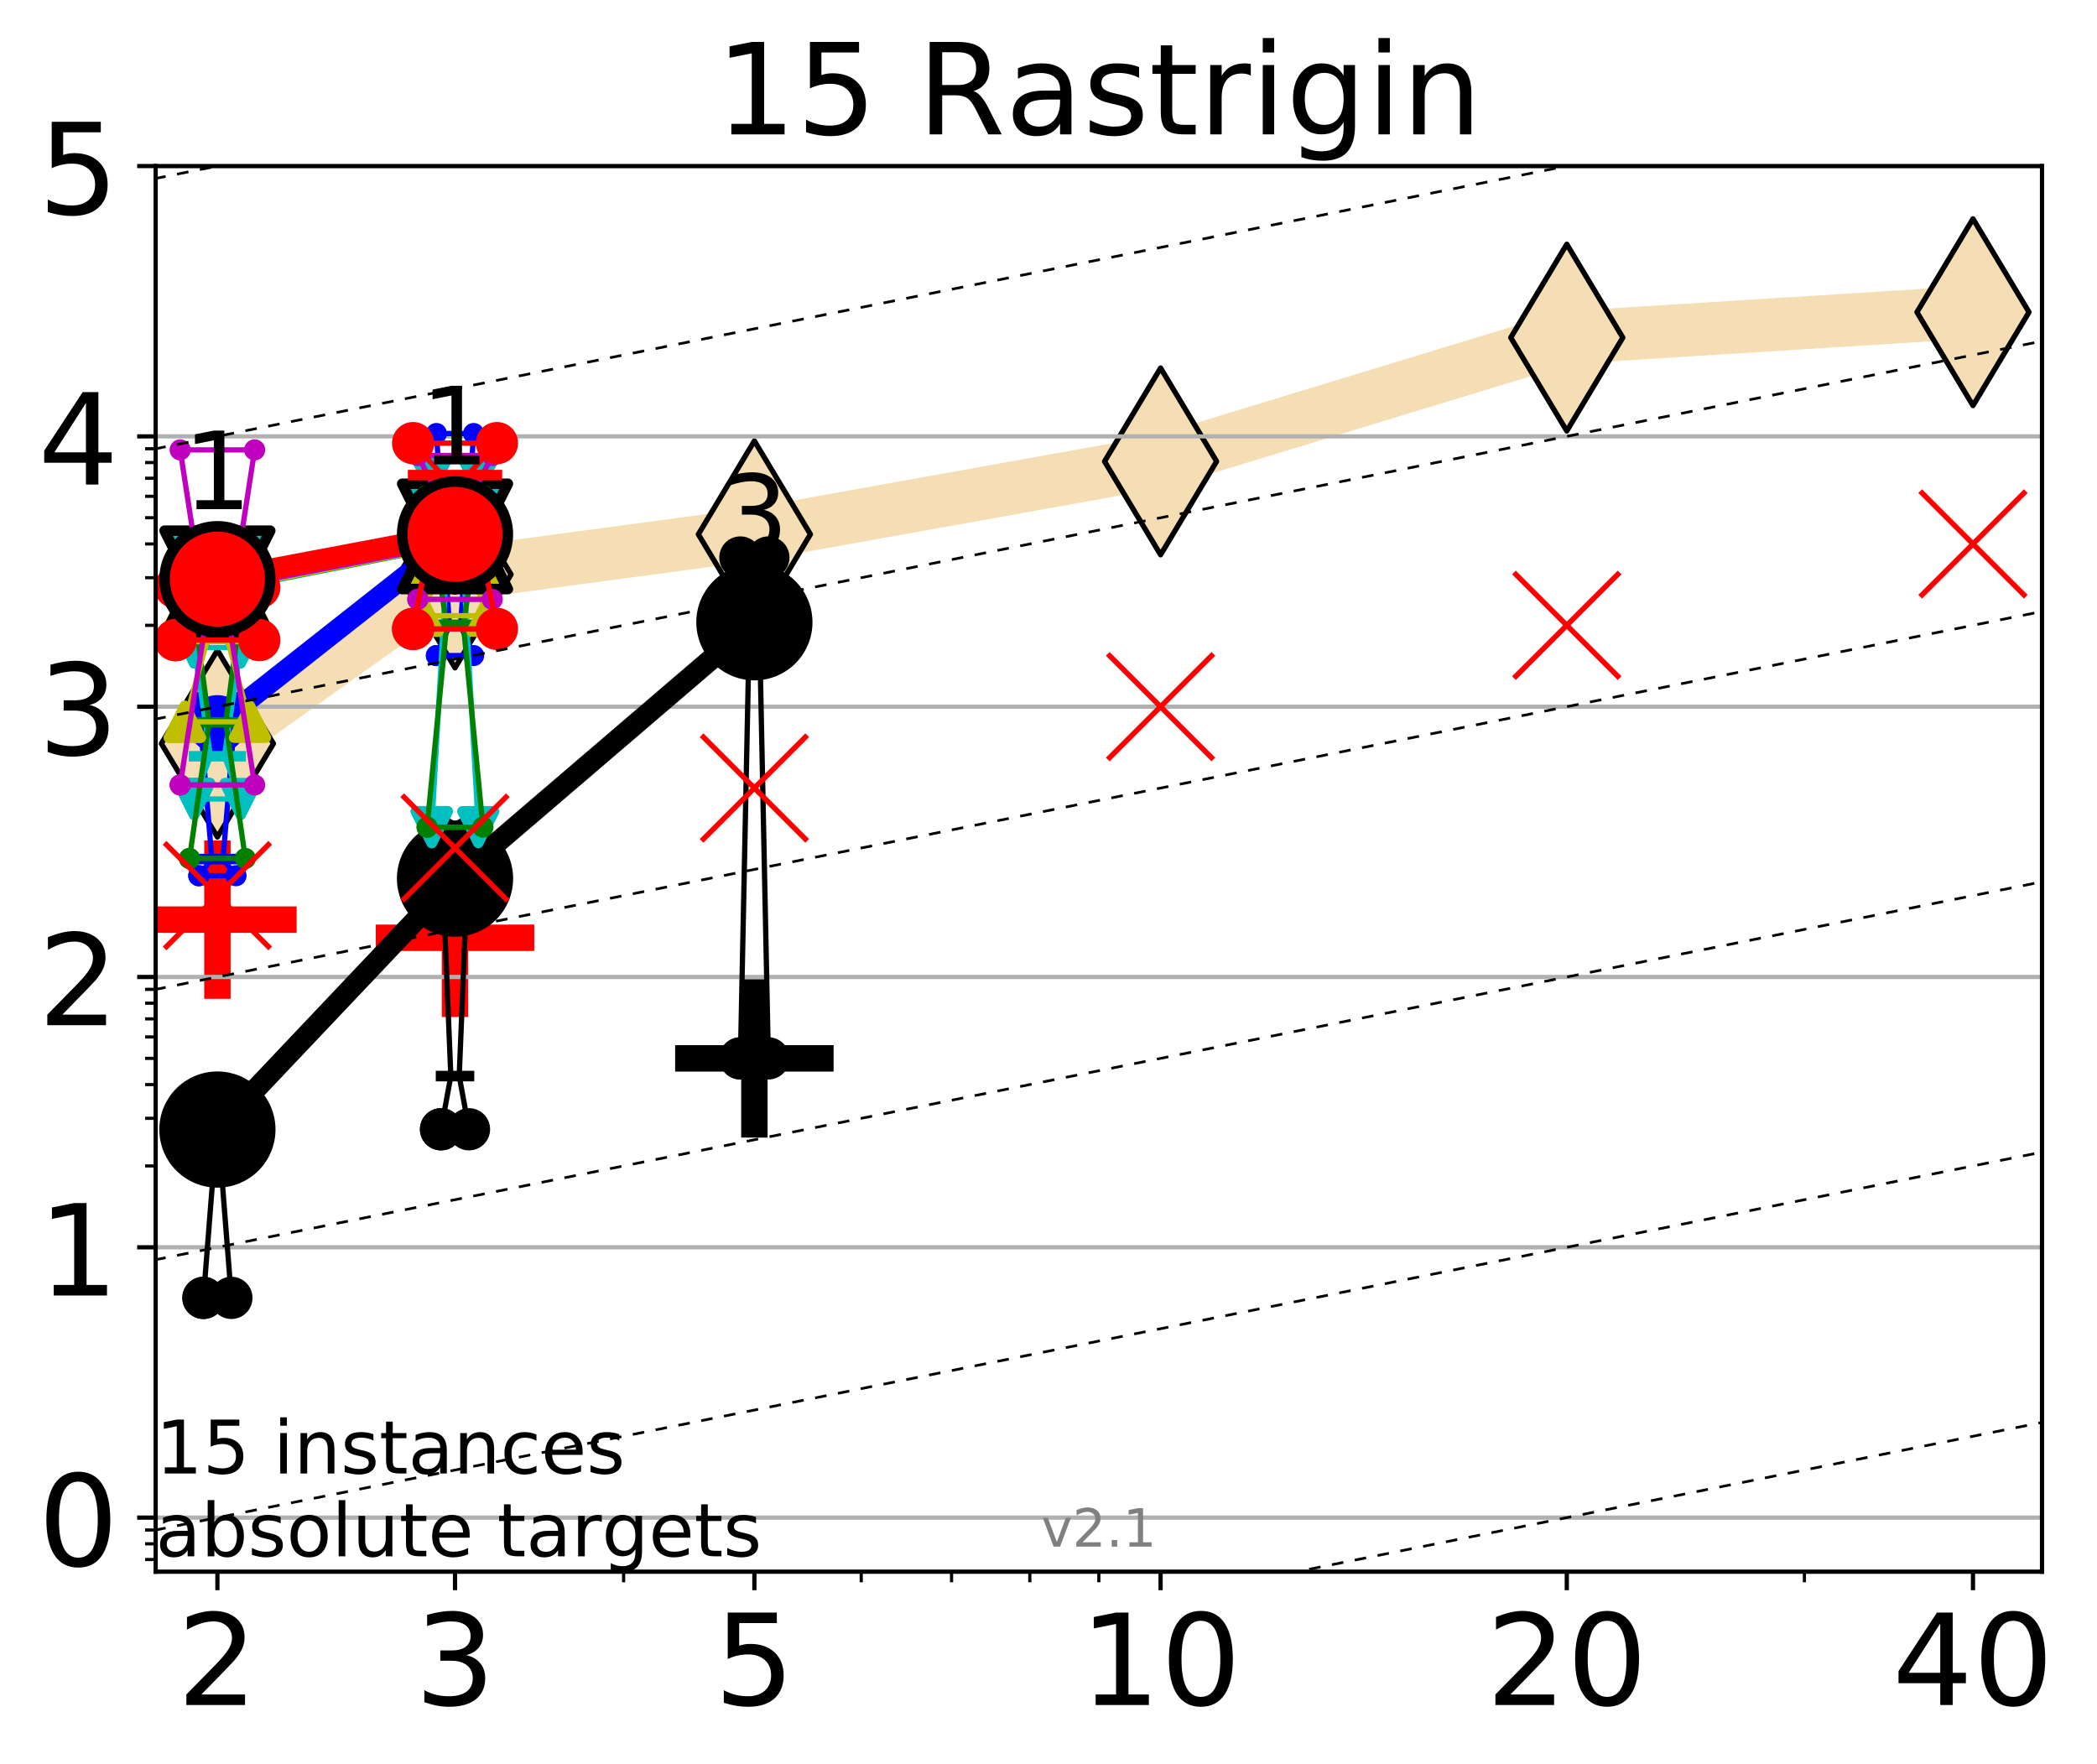 <?xml version="1.0" encoding="utf-8" standalone="no"?>
<!DOCTYPE svg PUBLIC "-//W3C//DTD SVG 1.1//EN"
  "http://www.w3.org/Graphics/SVG/1.1/DTD/svg11.dtd">
<!-- Created with matplotlib (http://matplotlib.org/) -->
<svg height="334pt" version="1.1" viewBox="0 0 397 334" width="397pt" xmlns="http://www.w3.org/2000/svg" xmlns:xlink="http://www.w3.org/1999/xlink">
 <defs>
  <style type="text/css">
*{stroke-linecap:butt;stroke-linejoin:round;}
  </style>
 </defs>
 <g id="figure_1">
  <g id="patch_1">
   <path d="M 0 334.976 
L 397.29 334.976 
L 397.29 0 
L 0 0 
z
" style="fill:#ffffff;"/>
  </g>
  <g id="axes_1">
   <g id="patch_2">
    <path d="M 29.47 297.548 
L 386.59 297.548 
L 386.59 31.436 
L 29.47 31.436 
z
" style="fill:#ffffff;"/>
   </g>
   <g id="line2d_1">
    <path clip-path="url(#p9e4099ee4f)" d="M 41.159 140.782 
L 86.144 108.756 
L 142.818 101.151 
L 219.719 87.35 
L 296.621 63.915 
L 373.522 59.103 
" style="fill:none;stroke:#f5deb3;stroke-linecap:square;stroke-width:10;"/>
    <defs>
     <path d="M -0 17.678 
L 10.607 0 
L 0 -17.678 
L -10.607 -0 
z
" id="m58f0d41fe1" style="stroke:#000000;stroke-linejoin:miter;"/>
    </defs>
    <g clip-path="url(#p9e4099ee4f)">
     <use style="fill:#f5deb3;stroke:#000000;stroke-linejoin:miter;" x="41.159" xlink:href="#m58f0d41fe1" y="140.782"/>
     <use style="fill:#f5deb3;stroke:#000000;stroke-linejoin:miter;" x="86.144" xlink:href="#m58f0d41fe1" y="108.756"/>
     <use style="fill:#f5deb3;stroke:#000000;stroke-linejoin:miter;" x="142.818" xlink:href="#m58f0d41fe1" y="101.151"/>
     <use style="fill:#f5deb3;stroke:#000000;stroke-linejoin:miter;" x="219.719" xlink:href="#m58f0d41fe1" y="87.35"/>
     <use style="fill:#f5deb3;stroke:#000000;stroke-linejoin:miter;" x="296.621" xlink:href="#m58f0d41fe1" y="63.915"/>
     <use style="fill:#f5deb3;stroke:#000000;stroke-linejoin:miter;" x="373.522" xlink:href="#m58f0d41fe1" y="59.103"/>
    </g>
   </g>
   <g id="line2d_2">
    <defs>
     <path d="M -15 0 
L 15 0 
M 0 15 
L 0 -15 
" id="m187abf2861" style="stroke:#ff0000;stroke-width:5;"/>
    </defs>
    <g clip-path="url(#p9e4099ee4f)">
     <use style="fill:#ff0000;stroke:#ff0000;stroke-width:5;" x="41.159" xlink:href="#m187abf2861" y="174.104"/>
    </g>
   </g>
   <g id="line2d_3">
    <g clip-path="url(#p9e4099ee4f)">
     <use style="fill:#ff0000;stroke:#ff0000;stroke-width:5;" x="86.144" xlink:href="#m187abf2861" y="177.537"/>
    </g>
   </g>
   <g id="line2d_4">
    <defs>
     <path d="M -15 0 
L 15 0 
M 0 15 
L 0 -15 
" id="m8ff2cf8c55" style="stroke:#000000;stroke-width:5;"/>
    </defs>
    <g clip-path="url(#p9e4099ee4f)">
     <use style="stroke:#000000;stroke-width:5;" x="142.818" xlink:href="#m8ff2cf8c55" y="200.368"/>
    </g>
   </g>
   <g id="matplotlib.axis_1">
    <g id="xtick_1">
     <g id="line2d_5">
      <defs>
       <path d="M 0 0 
L 0 3.5 
" id="mdeba675f9e" style="stroke:#000000;stroke-width:0.8;"/>
      </defs>
      <g>
       <use style="stroke:#000000;stroke-width:0.8;" x="41.159" xlink:href="#mdeba675f9e" y="297.548"/>
      </g>
     </g>
     <g id="text_1">
      <!-- 2 -->
      <defs>
       <path d="M 19.188 8.297 
L 53.609 8.297 
L 53.609 0 
L 7.328 0 
L 7.328 8.297 
Q 12.938 14.109 22.625 23.891 
Q 32.328 33.688 34.812 36.531 
Q 39.547 41.844 41.422 45.531 
Q 43.312 49.219 43.312 52.781 
Q 43.312 58.594 39.234 62.25 
Q 35.156 65.922 28.609 65.922 
Q 23.969 65.922 18.812 64.312 
Q 13.672 62.703 7.812 59.422 
L 7.812 69.391 
Q 13.766 71.781 18.938 73 
Q 24.125 74.219 28.422 74.219 
Q 39.75 74.219 46.484 68.547 
Q 53.219 62.891 53.219 53.422 
Q 53.219 48.922 51.531 44.891 
Q 49.859 40.875 45.406 35.406 
Q 44.188 33.984 37.641 27.219 
Q 31.109 20.453 19.188 8.297 
" id="DejaVuSans-32"/>
      </defs>
      <g transform="translate(33.524 322.784)scale(0.24 -0.24)">
       <use xlink:href="#DejaVuSans-32"/>
      </g>
     </g>
    </g>
    <g id="xtick_2">
     <g id="line2d_6">
      <g>
       <use style="stroke:#000000;stroke-width:0.8;" x="86.144" xlink:href="#mdeba675f9e" y="297.548"/>
      </g>
     </g>
     <g id="text_2">
      <!-- 3 -->
      <defs>
       <path d="M 40.578 39.312 
Q 47.656 37.797 51.625 33 
Q 55.609 28.219 55.609 21.188 
Q 55.609 10.406 48.188 4.484 
Q 40.766 -1.422 27.094 -1.422 
Q 22.516 -1.422 17.656 -0.516 
Q 12.797 0.391 7.625 2.203 
L 7.625 11.719 
Q 11.719 9.328 16.594 8.109 
Q 21.484 6.891 26.812 6.891 
Q 36.078 6.891 40.938 10.547 
Q 45.797 14.203 45.797 21.188 
Q 45.797 27.641 41.281 31.266 
Q 36.766 34.906 28.719 34.906 
L 20.219 34.906 
L 20.219 43.016 
L 29.109 43.016 
Q 36.375 43.016 40.234 45.922 
Q 44.094 48.828 44.094 54.297 
Q 44.094 59.906 40.109 62.906 
Q 36.141 65.922 28.719 65.922 
Q 24.656 65.922 20.016 65.031 
Q 15.375 64.156 9.812 62.312 
L 9.812 71.094 
Q 15.438 72.656 20.344 73.438 
Q 25.25 74.219 29.594 74.219 
Q 40.828 74.219 47.359 69.109 
Q 53.906 64.016 53.906 55.328 
Q 53.906 49.266 50.438 45.094 
Q 46.969 40.922 40.578 39.312 
" id="DejaVuSans-33"/>
      </defs>
      <g transform="translate(78.509 322.784)scale(0.24 -0.24)">
       <use xlink:href="#DejaVuSans-33"/>
      </g>
     </g>
    </g>
    <g id="xtick_3">
     <g id="line2d_7">
      <g>
       <use style="stroke:#000000;stroke-width:0.8;" x="142.818" xlink:href="#mdeba675f9e" y="297.548"/>
      </g>
     </g>
     <g id="text_3">
      <!-- 5 -->
      <defs>
       <path d="M 10.797 72.906 
L 49.516 72.906 
L 49.516 64.594 
L 19.828 64.594 
L 19.828 46.734 
Q 21.969 47.469 24.109 47.828 
Q 26.266 48.188 28.422 48.188 
Q 40.625 48.188 47.75 41.5 
Q 54.891 34.812 54.891 23.391 
Q 54.891 11.625 47.562 5.094 
Q 40.234 -1.422 26.906 -1.422 
Q 22.312 -1.422 17.547 -0.641 
Q 12.797 0.141 7.719 1.703 
L 7.719 11.625 
Q 12.109 9.234 16.797 8.062 
Q 21.484 6.891 26.703 6.891 
Q 35.156 6.891 40.078 11.328 
Q 45.016 15.766 45.016 23.391 
Q 45.016 31 40.078 35.438 
Q 35.156 39.891 26.703 39.891 
Q 22.75 39.891 18.812 39.016 
Q 14.891 38.141 10.797 36.281 
z
" id="DejaVuSans-35"/>
      </defs>
      <g transform="translate(135.183 322.784)scale(0.24 -0.24)">
       <use xlink:href="#DejaVuSans-35"/>
      </g>
     </g>
    </g>
    <g id="xtick_4">
     <g id="line2d_8">
      <g>
       <use style="stroke:#000000;stroke-width:0.8;" x="219.719" xlink:href="#mdeba675f9e" y="297.548"/>
      </g>
     </g>
     <g id="text_4">
      <!-- 10 -->
      <defs>
       <path d="M 12.406 8.297 
L 28.516 8.297 
L 28.516 63.922 
L 10.984 60.406 
L 10.984 69.391 
L 28.422 72.906 
L 38.281 72.906 
L 38.281 8.297 
L 54.391 8.297 
L 54.391 0 
L 12.406 0 
z
" id="DejaVuSans-31"/>
       <path d="M 31.781 66.406 
Q 24.172 66.406 20.328 58.906 
Q 16.5 51.422 16.5 36.375 
Q 16.5 21.391 20.328 13.891 
Q 24.172 6.391 31.781 6.391 
Q 39.453 6.391 43.281 13.891 
Q 47.125 21.391 47.125 36.375 
Q 47.125 51.422 43.281 58.906 
Q 39.453 66.406 31.781 66.406 
M 31.781 74.219 
Q 44.047 74.219 50.516 64.516 
Q 56.984 54.828 56.984 36.375 
Q 56.984 17.969 50.516 8.266 
Q 44.047 -1.422 31.781 -1.422 
Q 19.531 -1.422 13.062 8.266 
Q 6.594 17.969 6.594 36.375 
Q 6.594 54.828 13.062 64.516 
Q 19.531 74.219 31.781 74.219 
" id="DejaVuSans-30"/>
      </defs>
      <g transform="translate(204.449 322.784)scale(0.24 -0.24)">
       <use xlink:href="#DejaVuSans-31"/>
       <use x="63.623" xlink:href="#DejaVuSans-30"/>
      </g>
     </g>
    </g>
    <g id="xtick_5">
     <g id="line2d_9">
      <g>
       <use style="stroke:#000000;stroke-width:0.8;" x="296.621" xlink:href="#mdeba675f9e" y="297.548"/>
      </g>
     </g>
     <g id="text_5">
      <!-- 20 -->
      <g transform="translate(281.351 322.784)scale(0.24 -0.24)">
       <use xlink:href="#DejaVuSans-32"/>
       <use x="63.623" xlink:href="#DejaVuSans-30"/>
      </g>
     </g>
    </g>
    <g id="xtick_6">
     <g id="line2d_10">
      <g>
       <use style="stroke:#000000;stroke-width:0.8;" x="373.522" xlink:href="#mdeba675f9e" y="297.548"/>
      </g>
     </g>
     <g id="text_6">
      <!-- 40 -->
      <defs>
       <path d="M 37.797 64.312 
L 12.891 25.391 
L 37.797 25.391 
z
M 35.203 72.906 
L 47.609 72.906 
L 47.609 25.391 
L 58.016 25.391 
L 58.016 17.188 
L 47.609 17.188 
L 47.609 0 
L 37.797 0 
L 37.797 17.188 
L 4.891 17.188 
L 4.891 26.703 
z
" id="DejaVuSans-34"/>
      </defs>
      <g transform="translate(358.252 322.784)scale(0.24 -0.24)">
       <use xlink:href="#DejaVuSans-34"/>
       <use x="63.623" xlink:href="#DejaVuSans-30"/>
      </g>
     </g>
    </g>
    <g id="xtick_7">
     <g id="line2d_11">
      <defs>
       <path d="M 0 0 
L 0 2 
" id="m35188e7405" style="stroke:#000000;stroke-width:0.6;"/>
      </defs>
      <g>
       <use style="stroke:#000000;stroke-width:0.6;" x="41.159" xlink:href="#m35188e7405" y="297.548"/>
      </g>
     </g>
    </g>
    <g id="xtick_8">
     <g id="line2d_12">
      <g>
       <use style="stroke:#000000;stroke-width:0.6;" x="86.144" xlink:href="#m35188e7405" y="297.548"/>
      </g>
     </g>
    </g>
    <g id="xtick_9">
     <g id="line2d_13">
      <g>
       <use style="stroke:#000000;stroke-width:0.6;" x="118.061" xlink:href="#m35188e7405" y="297.548"/>
      </g>
     </g>
    </g>
    <g id="xtick_10">
     <g id="line2d_14">
      <g>
       <use style="stroke:#000000;stroke-width:0.6;" x="142.818" xlink:href="#m35188e7405" y="297.548"/>
      </g>
     </g>
    </g>
    <g id="xtick_11">
     <g id="line2d_15">
      <g>
       <use style="stroke:#000000;stroke-width:0.6;" x="163.045" xlink:href="#m35188e7405" y="297.548"/>
      </g>
     </g>
    </g>
    <g id="xtick_12">
     <g id="line2d_16">
      <g>
       <use style="stroke:#000000;stroke-width:0.6;" x="180.148" xlink:href="#m35188e7405" y="297.548"/>
      </g>
     </g>
    </g>
    <g id="xtick_13">
     <g id="line2d_17">
      <g>
       <use style="stroke:#000000;stroke-width:0.6;" x="194.962" xlink:href="#m35188e7405" y="297.548"/>
      </g>
     </g>
    </g>
    <g id="xtick_14">
     <g id="line2d_18">
      <g>
       <use style="stroke:#000000;stroke-width:0.6;" x="208.03" xlink:href="#m35188e7405" y="297.548"/>
      </g>
     </g>
    </g>
    <g id="xtick_15">
     <g id="line2d_19">
      <g>
       <use style="stroke:#000000;stroke-width:0.6;" x="296.621" xlink:href="#m35188e7405" y="297.548"/>
      </g>
     </g>
    </g>
    <g id="xtick_16">
     <g id="line2d_20">
      <g>
       <use style="stroke:#000000;stroke-width:0.6;" x="341.605" xlink:href="#m35188e7405" y="297.548"/>
      </g>
     </g>
    </g>
    <g id="xtick_17">
     <g id="line2d_21">
      <g>
       <use style="stroke:#000000;stroke-width:0.6;" x="373.522" xlink:href="#m35188e7405" y="297.548"/>
      </g>
     </g>
    </g>
   </g>
   <g id="matplotlib.axis_2">
    <g id="ytick_1">
     <g id="line2d_22">
      <path clip-path="url(#p9e4099ee4f)" d="M 29.47 287.313 
L 386.59 287.313 
" style="fill:none;stroke:#b0b0b0;stroke-linecap:square;stroke-width:0.8;"/>
     </g>
     <g id="line2d_23">
      <defs>
       <path d="M 0 0 
L -3.5 0 
" id="m73e473da69" style="stroke:#000000;stroke-width:0.8;"/>
      </defs>
      <g>
       <use style="stroke:#000000;stroke-width:0.8;" x="29.47" xlink:href="#m73e473da69" y="287.313"/>
      </g>
     </g>
     <g id="text_7">
      <!-- 0 -->
      <g transform="translate(7.2 296.431)scale(0.24 -0.24)">
       <use xlink:href="#DejaVuSans-30"/>
      </g>
     </g>
    </g>
    <g id="ytick_2">
     <g id="line2d_24">
      <path clip-path="url(#p9e4099ee4f)" d="M 29.47 236.138 
L 386.59 236.138 
" style="fill:none;stroke:#b0b0b0;stroke-linecap:square;stroke-width:0.8;"/>
     </g>
     <g id="line2d_25">
      <g>
       <use style="stroke:#000000;stroke-width:0.8;" x="29.47" xlink:href="#m73e473da69" y="236.138"/>
      </g>
     </g>
     <g id="text_8">
      <!-- 1 -->
      <g transform="translate(7.2 245.256)scale(0.24 -0.24)">
       <use xlink:href="#DejaVuSans-31"/>
      </g>
     </g>
    </g>
    <g id="ytick_3">
     <g id="line2d_26">
      <path clip-path="url(#p9e4099ee4f)" d="M 29.47 184.962 
L 386.59 184.962 
" style="fill:none;stroke:#b0b0b0;stroke-linecap:square;stroke-width:0.8;"/>
     </g>
     <g id="line2d_27">
      <g>
       <use style="stroke:#000000;stroke-width:0.8;" x="29.47" xlink:href="#m73e473da69" y="184.962"/>
      </g>
     </g>
     <g id="text_9">
      <!-- 2 -->
      <g transform="translate(7.2 194.081)scale(0.24 -0.24)">
       <use xlink:href="#DejaVuSans-32"/>
      </g>
     </g>
    </g>
    <g id="ytick_4">
     <g id="line2d_28">
      <path clip-path="url(#p9e4099ee4f)" d="M 29.47 133.787 
L 386.59 133.787 
" style="fill:none;stroke:#b0b0b0;stroke-linecap:square;stroke-width:0.8;"/>
     </g>
     <g id="line2d_29">
      <g>
       <use style="stroke:#000000;stroke-width:0.8;" x="29.47" xlink:href="#m73e473da69" y="133.787"/>
      </g>
     </g>
     <g id="text_10">
      <!-- 3 -->
      <g transform="translate(7.2 142.905)scale(0.24 -0.24)">
       <use xlink:href="#DejaVuSans-33"/>
      </g>
     </g>
    </g>
    <g id="ytick_5">
     <g id="line2d_30">
      <path clip-path="url(#p9e4099ee4f)" d="M 29.47 82.612 
L 386.59 82.612 
" style="fill:none;stroke:#b0b0b0;stroke-linecap:square;stroke-width:0.8;"/>
     </g>
     <g id="line2d_31">
      <g>
       <use style="stroke:#000000;stroke-width:0.8;" x="29.47" xlink:href="#m73e473da69" y="82.612"/>
      </g>
     </g>
     <g id="text_11">
      <!-- 4 -->
      <g transform="translate(7.2 91.73)scale(0.24 -0.24)">
       <use xlink:href="#DejaVuSans-34"/>
      </g>
     </g>
    </g>
    <g id="ytick_6">
     <g id="line2d_32">
      <path clip-path="url(#p9e4099ee4f)" d="M 29.47 31.436 
L 386.59 31.436 
" style="fill:none;stroke:#b0b0b0;stroke-linecap:square;stroke-width:0.8;"/>
     </g>
     <g id="line2d_33">
      <g>
       <use style="stroke:#000000;stroke-width:0.8;" x="29.47" xlink:href="#m73e473da69" y="31.436"/>
      </g>
     </g>
     <g id="text_12">
      <!-- 5 -->
      <g transform="translate(7.2 40.554)scale(0.24 -0.24)">
       <use xlink:href="#DejaVuSans-35"/>
      </g>
     </g>
    </g>
    <g id="ytick_7">
     <g id="line2d_34">
      <defs>
       <path d="M 0 0 
L -2 0 
" id="m5b52f57a82" style="stroke:#000000;stroke-width:0.6;"/>
      </defs>
      <g>
       <use style="stroke:#000000;stroke-width:0.6;" x="29.47" xlink:href="#m5b52f57a82" y="295.24"/>
      </g>
     </g>
    </g>
    <g id="ytick_8">
     <g id="line2d_35">
      <g>
       <use style="stroke:#000000;stroke-width:0.6;" x="29.47" xlink:href="#m5b52f57a82" y="292.273"/>
      </g>
     </g>
    </g>
    <g id="ytick_9">
     <g id="line2d_36">
      <g>
       <use style="stroke:#000000;stroke-width:0.6;" x="29.47" xlink:href="#m5b52f57a82" y="289.655"/>
      </g>
     </g>
    </g>
    <g id="ytick_10">
     <g id="line2d_37">
      <g>
       <use style="stroke:#000000;stroke-width:0.6;" x="29.47" xlink:href="#m5b52f57a82" y="220.732"/>
      </g>
     </g>
    </g>
    <g id="ytick_11">
     <g id="line2d_38">
      <g>
       <use style="stroke:#000000;stroke-width:0.6;" x="29.47" xlink:href="#m5b52f57a82" y="211.721"/>
      </g>
     </g>
    </g>
    <g id="ytick_12">
     <g id="line2d_39">
      <g>
       <use style="stroke:#000000;stroke-width:0.6;" x="29.47" xlink:href="#m5b52f57a82" y="205.327"/>
      </g>
     </g>
    </g>
    <g id="ytick_13">
     <g id="line2d_40">
      <g>
       <use style="stroke:#000000;stroke-width:0.6;" x="29.47" xlink:href="#m5b52f57a82" y="200.368"/>
      </g>
     </g>
    </g>
    <g id="ytick_14">
     <g id="line2d_41">
      <g>
       <use style="stroke:#000000;stroke-width:0.6;" x="29.47" xlink:href="#m5b52f57a82" y="196.316"/>
      </g>
     </g>
    </g>
    <g id="ytick_15">
     <g id="line2d_42">
      <g>
       <use style="stroke:#000000;stroke-width:0.6;" x="29.47" xlink:href="#m5b52f57a82" y="192.89"/>
      </g>
     </g>
    </g>
    <g id="ytick_16">
     <g id="line2d_43">
      <g>
       <use style="stroke:#000000;stroke-width:0.6;" x="29.47" xlink:href="#m5b52f57a82" y="189.922"/>
      </g>
     </g>
    </g>
    <g id="ytick_17">
     <g id="line2d_44">
      <g>
       <use style="stroke:#000000;stroke-width:0.6;" x="29.47" xlink:href="#m5b52f57a82" y="187.304"/>
      </g>
     </g>
    </g>
    <g id="ytick_18">
     <g id="line2d_45">
      <g>
       <use style="stroke:#000000;stroke-width:0.6;" x="29.47" xlink:href="#m5b52f57a82" y="118.382"/>
      </g>
     </g>
    </g>
    <g id="ytick_19">
     <g id="line2d_46">
      <g>
       <use style="stroke:#000000;stroke-width:0.6;" x="29.47" xlink:href="#m5b52f57a82" y="109.37"/>
      </g>
     </g>
    </g>
    <g id="ytick_20">
     <g id="line2d_47">
      <g>
       <use style="stroke:#000000;stroke-width:0.6;" x="29.47" xlink:href="#m5b52f57a82" y="102.976"/>
      </g>
     </g>
    </g>
    <g id="ytick_21">
     <g id="line2d_48">
      <g>
       <use style="stroke:#000000;stroke-width:0.6;" x="29.47" xlink:href="#m5b52f57a82" y="98.017"/>
      </g>
     </g>
    </g>
    <g id="ytick_22">
     <g id="line2d_49">
      <g>
       <use style="stroke:#000000;stroke-width:0.6;" x="29.47" xlink:href="#m5b52f57a82" y="93.965"/>
      </g>
     </g>
    </g>
    <g id="ytick_23">
     <g id="line2d_50">
      <g>
       <use style="stroke:#000000;stroke-width:0.6;" x="29.47" xlink:href="#m5b52f57a82" y="90.539"/>
      </g>
     </g>
    </g>
    <g id="ytick_24">
     <g id="line2d_51">
      <g>
       <use style="stroke:#000000;stroke-width:0.6;" x="29.47" xlink:href="#m5b52f57a82" y="87.571"/>
      </g>
     </g>
    </g>
    <g id="ytick_25">
     <g id="line2d_52">
      <g>
       <use style="stroke:#000000;stroke-width:0.6;" x="29.47" xlink:href="#m5b52f57a82" y="84.953"/>
      </g>
     </g>
    </g>
   </g>
   <g id="line2d_53">
    <path clip-path="url(#p9e4099ee4f)" d="M 38.516 245.712 
L 40.366 222.167 
L 38.516 209.942 
L 43.803 209.942 
L 41.952 222.167 
L 43.803 245.712 
L 38.516 245.712 
" style="fill:none;stroke:#000000;stroke-linecap:square;"/>
   </g>
   <g id="line2d_54">
    <path clip-path="url(#p9e4099ee4f)" d="M 38.516 245.712 
L 43.803 245.712 
L 43.803 209.942 
L 38.516 209.942 
L 38.516 245.712 
" style="fill:none;"/>
    <defs>
     <path d="M 0 3 
C 0.796 3 1.559 2.684 2.121 2.121 
C 2.684 1.559 3 0.796 3 0 
C 3 -0.796 2.684 -1.559 2.121 -2.121 
C 1.559 -2.684 0.796 -3 0 -3 
C -0.796 -3 -1.559 -2.684 -2.121 -2.121 
C -2.684 -1.559 -3 -0.796 -3 0 
C -3 0.796 -2.684 1.559 -2.121 2.121 
C -1.559 2.684 -0.796 3 0 3 
z
" id="m6b059c1f4f" style="stroke:#000000;stroke-width:2;"/>
    </defs>
    <g clip-path="url(#p9e4099ee4f)">
     <use style="stroke:#000000;stroke-width:2;" x="38.516" xlink:href="#m6b059c1f4f" y="245.712"/>
     <use style="stroke:#000000;stroke-width:2;" x="43.803" xlink:href="#m6b059c1f4f" y="245.712"/>
     <use style="stroke:#000000;stroke-width:2;" x="43.803" xlink:href="#m6b059c1f4f" y="209.942"/>
     <use style="stroke:#000000;stroke-width:2;" x="38.516" xlink:href="#m6b059c1f4f" y="209.942"/>
     <use style="stroke:#000000;stroke-width:2;" x="38.516" xlink:href="#m6b059c1f4f" y="245.712"/>
    </g>
   </g>
   <g id="line2d_55">
    <path clip-path="url(#p9e4099ee4f)" d="M 38.516 222.167 
L 43.803 222.167 
" style="fill:none;stroke:#000000;stroke-linecap:square;stroke-width:2;"/>
   </g>
   <g id="line2d_56">
    <path clip-path="url(#p9e4099ee4f)" d="M 83.5 213.79 
L 85.351 203.72 
L 83.5 158.608 
L 88.787 158.608 
L 86.937 203.72 
L 88.787 213.79 
L 83.5 213.79 
" style="fill:none;stroke:#000000;stroke-linecap:square;"/>
   </g>
   <g id="line2d_57">
    <path clip-path="url(#p9e4099ee4f)" d="M 83.5 213.79 
L 88.787 213.79 
L 88.787 158.608 
L 83.5 158.608 
L 83.5 213.79 
" style="fill:none;"/>
    <g clip-path="url(#p9e4099ee4f)">
     <use style="stroke:#000000;stroke-width:2;" x="83.5" xlink:href="#m6b059c1f4f" y="213.79"/>
     <use style="stroke:#000000;stroke-width:2;" x="88.787" xlink:href="#m6b059c1f4f" y="213.79"/>
     <use style="stroke:#000000;stroke-width:2;" x="88.787" xlink:href="#m6b059c1f4f" y="158.608"/>
     <use style="stroke:#000000;stroke-width:2;" x="83.5" xlink:href="#m6b059c1f4f" y="158.608"/>
     <use style="stroke:#000000;stroke-width:2;" x="83.5" xlink:href="#m6b059c1f4f" y="213.79"/>
    </g>
   </g>
   <g id="line2d_58">
    <path clip-path="url(#p9e4099ee4f)" d="M 83.5 203.72 
L 88.787 203.72 
" style="fill:none;stroke:#000000;stroke-linecap:square;stroke-width:2;"/>
   </g>
   <g id="line2d_59">
    <path clip-path="url(#p9e4099ee4f)" d="M 140.174 200.368 
L 142.025 110.874 
L 140.174 105.545 
L 145.461 105.545 
L 143.611 110.874 
L 145.461 200.368 
L 140.174 200.368 
" style="fill:none;stroke:#000000;stroke-linecap:square;"/>
   </g>
   <g id="line2d_60">
    <path clip-path="url(#p9e4099ee4f)" d="M 140.174 200.368 
L 145.461 200.368 
L 145.461 105.545 
L 140.174 105.545 
L 140.174 200.368 
" style="fill:none;"/>
    <g clip-path="url(#p9e4099ee4f)">
     <use style="stroke:#000000;stroke-width:2;" x="140.174" xlink:href="#m6b059c1f4f" y="200.368"/>
     <use style="stroke:#000000;stroke-width:2;" x="145.461" xlink:href="#m6b059c1f4f" y="200.368"/>
     <use style="stroke:#000000;stroke-width:2;" x="145.461" xlink:href="#m6b059c1f4f" y="105.545"/>
     <use style="stroke:#000000;stroke-width:2;" x="140.174" xlink:href="#m6b059c1f4f" y="105.545"/>
     <use style="stroke:#000000;stroke-width:2;" x="140.174" xlink:href="#m6b059c1f4f" y="200.368"/>
    </g>
   </g>
   <g id="line2d_61">
    <path clip-path="url(#p9e4099ee4f)" d="M 140.174 110.874 
L 145.461 110.874 
" style="fill:none;stroke:#000000;stroke-linecap:square;stroke-width:2;"/>
   </g>
   <g id="line2d_62">
    <path clip-path="url(#p9e4099ee4f)" d="M 41.159 213.844 
L 86.144 166.337 
" style="fill:none;stroke:#000000;stroke-linecap:square;stroke-width:4;"/>
   </g>
   <g id="line2d_63">
    <path clip-path="url(#p9e4099ee4f)" d="M 86.144 166.337 
L 142.818 117.806 
" style="fill:none;stroke:#000000;stroke-linecap:square;stroke-width:4;"/>
   </g>
   <g id="line2d_64">
    <path clip-path="url(#p9e4099ee4f)" d="M 41.159 213.844 
L 86.144 166.337 
L 142.818 117.806 
" style="fill:none;"/>
    <defs>
     <path d="M 0 10 
C 2.652 10 5.196 8.946 7.071 7.071 
C 8.946 5.196 10 2.652 10 0 
C 10 -2.652 8.946 -5.196 7.071 -7.071 
C 5.196 -8.946 2.652 -10 0 -10 
C -2.652 -10 -5.196 -8.946 -7.071 -7.071 
C -8.946 -5.196 -10 -2.652 -10 0 
C -10 2.652 -8.946 5.196 -7.071 7.071 
C -5.196 8.946 -2.652 10 0 10 
z
" id="mbc594b2e70" style="stroke:#000000;stroke-width:2;"/>
    </defs>
    <g clip-path="url(#p9e4099ee4f)">
     <use style="stroke:#000000;stroke-width:2;" x="41.159" xlink:href="#mbc594b2e70" y="213.844"/>
     <use style="stroke:#000000;stroke-width:2;" x="86.144" xlink:href="#mbc594b2e70" y="166.337"/>
     <use style="stroke:#000000;stroke-width:2;" x="142.818" xlink:href="#mbc594b2e70" y="117.806"/>
    </g>
   </g>
   <g id="line2d_65">
    <path clip-path="url(#p9e4099ee4f)" d="M 37.635 165.785 
L 40.102 162.642 
L 37.635 132.98 
L 44.684 132.98 
L 42.217 162.642 
L 44.684 165.785 
L 37.635 165.785 
" style="fill:none;stroke:#0000ff;stroke-linecap:square;"/>
   </g>
   <g id="line2d_66">
    <path clip-path="url(#p9e4099ee4f)" d="M 37.635 165.785 
L 44.684 165.785 
L 44.684 132.98 
L 37.635 132.98 
L 37.635 165.785 
" style="fill:none;"/>
    <defs>
     <path d="M 0 1.5 
C 0.398 1.5 0.779 1.342 1.061 1.061 
C 1.342 0.779 1.5 0.398 1.5 0 
C 1.5 -0.398 1.342 -0.779 1.061 -1.061 
C 0.779 -1.342 0.398 -1.5 0 -1.5 
C -0.398 -1.5 -0.779 -1.342 -1.061 -1.061 
C -1.342 -0.779 -1.5 -0.398 -1.5 0 
C -1.5 0.398 -1.342 0.779 -1.061 1.061 
C -0.779 1.342 -0.398 1.5 0 1.5 
z
" id="mf40a931c4e" style="stroke:#0000ff;"/>
    </defs>
    <g clip-path="url(#p9e4099ee4f)">
     <use style="fill:#0000ff;stroke:#0000ff;" x="37.635" xlink:href="#mf40a931c4e" y="165.785"/>
     <use style="fill:#0000ff;stroke:#0000ff;" x="44.684" xlink:href="#mf40a931c4e" y="165.785"/>
     <use style="fill:#0000ff;stroke:#0000ff;" x="44.684" xlink:href="#mf40a931c4e" y="132.98"/>
     <use style="fill:#0000ff;stroke:#0000ff;" x="37.635" xlink:href="#mf40a931c4e" y="132.98"/>
     <use style="fill:#0000ff;stroke:#0000ff;" x="37.635" xlink:href="#mf40a931c4e" y="165.785"/>
    </g>
   </g>
   <g id="line2d_67">
    <path clip-path="url(#p9e4099ee4f)" d="M 37.635 162.642 
L 44.684 162.642 
" style="fill:none;stroke:#0000ff;stroke-linecap:square;stroke-width:2;"/>
   </g>
   <g id="line2d_68">
    <path clip-path="url(#p9e4099ee4f)" d="M 82.619 124.109 
L 85.086 118.43 
L 82.619 82.072 
L 89.669 82.072 
L 87.201 118.43 
L 89.669 124.109 
L 82.619 124.109 
" style="fill:none;stroke:#0000ff;stroke-linecap:square;"/>
   </g>
   <g id="line2d_69">
    <path clip-path="url(#p9e4099ee4f)" d="M 82.619 124.109 
L 89.669 124.109 
L 89.669 82.072 
L 82.619 82.072 
L 82.619 124.109 
" style="fill:none;"/>
    <g clip-path="url(#p9e4099ee4f)">
     <use style="fill:#0000ff;stroke:#0000ff;" x="82.619" xlink:href="#mf40a931c4e" y="124.109"/>
     <use style="fill:#0000ff;stroke:#0000ff;" x="89.669" xlink:href="#mf40a931c4e" y="124.109"/>
     <use style="fill:#0000ff;stroke:#0000ff;" x="89.669" xlink:href="#mf40a931c4e" y="82.072"/>
     <use style="fill:#0000ff;stroke:#0000ff;" x="82.619" xlink:href="#mf40a931c4e" y="82.072"/>
     <use style="fill:#0000ff;stroke:#0000ff;" x="82.619" xlink:href="#mf40a931c4e" y="124.109"/>
    </g>
   </g>
   <g id="line2d_70">
    <path clip-path="url(#p9e4099ee4f)" d="M 82.619 118.43 
L 89.669 118.43 
" style="fill:none;stroke:#0000ff;stroke-linecap:square;stroke-width:2;"/>
   </g>
   <g id="line2d_71">
    <path clip-path="url(#p9e4099ee4f)" d="M 41.159 137.096 
L 86.144 101.652 
" style="fill:none;stroke:#0000ff;stroke-linecap:square;stroke-width:4;"/>
   </g>
   <g id="line2d_72">
    <path clip-path="url(#p9e4099ee4f)" d="M 41.159 137.096 
L 86.144 101.652 
" style="fill:none;"/>
    <defs>
     <path d="M 0 5 
C 1.326 5 2.598 4.473 3.536 3.536 
C 4.473 2.598 5 1.326 5 0 
C 5 -1.326 4.473 -2.598 3.536 -3.536 
C 2.598 -4.473 1.326 -5 0 -5 
C -1.326 -5 -2.598 -4.473 -3.536 -3.536 
C -4.473 -2.598 -5 -1.326 -5 0 
C -5 1.326 -4.473 2.598 -3.536 3.536 
C -2.598 4.473 -1.326 5 0 5 
z
" id="m0e018c6511" style="stroke:#0000ff;"/>
    </defs>
    <g clip-path="url(#p9e4099ee4f)">
     <use style="fill:#0000ff;stroke:#0000ff;" x="41.159" xlink:href="#m0e018c6511" y="137.096"/>
     <use style="fill:#0000ff;stroke:#0000ff;" x="86.144" xlink:href="#m0e018c6511" y="101.652"/>
    </g>
   </g>
   <g id="line2d_73">
    <path clip-path="url(#p9e4099ee4f)" d="M 36.753 151.264 
L 39.838 143.174 
L 36.753 122.583 
L 45.565 122.583 
L 42.481 143.174 
L 45.565 151.264 
L 36.753 151.264 
" style="fill:none;stroke:#00bfbf;stroke-linecap:square;"/>
   </g>
   <g id="line2d_74">
    <path clip-path="url(#p9e4099ee4f)" d="M 36.753 151.264 
L 45.565 151.264 
L 45.565 122.583 
L 36.753 122.583 
L 36.753 151.264 
" style="fill:none;"/>
    <defs>
     <path d="M -0 3 
L 3 -3 
L -3 -3 
z
" id="mfcf5d00e2b" style="stroke:#00bfbf;stroke-linejoin:miter;stroke-width:2;"/>
    </defs>
    <g clip-path="url(#p9e4099ee4f)">
     <use style="fill:#00bfbf;stroke:#00bfbf;stroke-linejoin:miter;stroke-width:2;" x="36.753" xlink:href="#mfcf5d00e2b" y="151.264"/>
     <use style="fill:#00bfbf;stroke:#00bfbf;stroke-linejoin:miter;stroke-width:2;" x="45.565" xlink:href="#mfcf5d00e2b" y="151.264"/>
     <use style="fill:#00bfbf;stroke:#00bfbf;stroke-linejoin:miter;stroke-width:2;" x="45.565" xlink:href="#mfcf5d00e2b" y="122.583"/>
     <use style="fill:#00bfbf;stroke:#00bfbf;stroke-linejoin:miter;stroke-width:2;" x="36.753" xlink:href="#mfcf5d00e2b" y="122.583"/>
     <use style="fill:#00bfbf;stroke:#00bfbf;stroke-linejoin:miter;stroke-width:2;" x="36.753" xlink:href="#mfcf5d00e2b" y="151.264"/>
    </g>
   </g>
   <g id="line2d_75">
    <path clip-path="url(#p9e4099ee4f)" d="M 36.753 143.174 
L 45.565 143.174 
" style="fill:none;stroke:#00bfbf;stroke-linecap:square;stroke-width:2;"/>
   </g>
   <g id="line2d_76">
    <path clip-path="url(#p9e4099ee4f)" d="M 81.738 156.597 
L 84.822 102.382 
L 81.738 89.733 
L 90.55 89.733 
L 87.466 102.382 
L 90.55 156.597 
L 81.738 156.597 
" style="fill:none;stroke:#00bfbf;stroke-linecap:square;"/>
   </g>
   <g id="line2d_77">
    <path clip-path="url(#p9e4099ee4f)" d="M 81.738 156.597 
L 90.55 156.597 
L 90.55 89.733 
L 81.738 89.733 
L 81.738 156.597 
" style="fill:none;"/>
    <g clip-path="url(#p9e4099ee4f)">
     <use style="fill:#00bfbf;stroke:#00bfbf;stroke-linejoin:miter;stroke-width:2;" x="81.738" xlink:href="#mfcf5d00e2b" y="156.597"/>
     <use style="fill:#00bfbf;stroke:#00bfbf;stroke-linejoin:miter;stroke-width:2;" x="90.55" xlink:href="#mfcf5d00e2b" y="156.597"/>
     <use style="fill:#00bfbf;stroke:#00bfbf;stroke-linejoin:miter;stroke-width:2;" x="90.55" xlink:href="#mfcf5d00e2b" y="89.733"/>
     <use style="fill:#00bfbf;stroke:#00bfbf;stroke-linejoin:miter;stroke-width:2;" x="81.738" xlink:href="#mfcf5d00e2b" y="89.733"/>
     <use style="fill:#00bfbf;stroke:#00bfbf;stroke-linejoin:miter;stroke-width:2;" x="81.738" xlink:href="#mfcf5d00e2b" y="156.597"/>
    </g>
   </g>
   <g id="line2d_78">
    <path clip-path="url(#p9e4099ee4f)" d="M 81.738 102.382 
L 90.55 102.382 
" style="fill:none;stroke:#00bfbf;stroke-linecap:square;stroke-width:2;"/>
   </g>
   <g id="line2d_79">
    <path clip-path="url(#p9e4099ee4f)" d="M 41.159 110.467 
L 86.144 101.585 
" style="fill:none;stroke:#00bfbf;stroke-linecap:square;stroke-width:4;"/>
   </g>
   <g id="line2d_80">
    <path clip-path="url(#p9e4099ee4f)" d="M 41.159 110.467 
L 86.144 101.585 
" style="fill:none;"/>
    <defs>
     <path d="M -0 10 
L 10 -10 
L -10 -10 
z
" id="m138131123b" style="stroke:#000000;stroke-linejoin:miter;stroke-width:2;"/>
    </defs>
    <g clip-path="url(#p9e4099ee4f)">
     <use style="fill:#00bfbf;stroke:#000000;stroke-linejoin:miter;stroke-width:2;" x="41.159" xlink:href="#m138131123b" y="110.467"/>
     <use style="fill:#00bfbf;stroke:#000000;stroke-linejoin:miter;stroke-width:2;" x="86.144" xlink:href="#m138131123b" y="101.585"/>
    </g>
   </g>
   <g id="line2d_81">
    <path clip-path="url(#p9e4099ee4f)" d="M 35.872 162.52 
L 39.573 136.767 
L 35.872 108.825 
L 46.446 108.825 
L 42.745 136.767 
L 46.446 162.52 
L 35.872 162.52 
" style="fill:none;stroke:#008000;stroke-linecap:square;"/>
   </g>
   <g id="line2d_82">
    <path clip-path="url(#p9e4099ee4f)" d="M 35.872 162.52 
L 46.446 162.52 
L 46.446 108.825 
L 35.872 108.825 
L 35.872 162.52 
" style="fill:none;"/>
    <defs>
     <path d="M 0 1.5 
C 0.398 1.5 0.779 1.342 1.061 1.061 
C 1.342 0.779 1.5 0.398 1.5 0 
C 1.5 -0.398 1.342 -0.779 1.061 -1.061 
C 0.779 -1.342 0.398 -1.5 0 -1.5 
C -0.398 -1.5 -0.779 -1.342 -1.061 -1.061 
C -1.342 -0.779 -1.5 -0.398 -1.5 0 
C -1.5 0.398 -1.342 0.779 -1.061 1.061 
C -0.779 1.342 -0.398 1.5 0 1.5 
z
" id="m6896005443" style="stroke:#008000;"/>
    </defs>
    <g clip-path="url(#p9e4099ee4f)">
     <use style="fill:#008000;stroke:#008000;" x="35.872" xlink:href="#m6896005443" y="162.52"/>
     <use style="fill:#008000;stroke:#008000;" x="46.446" xlink:href="#m6896005443" y="162.52"/>
     <use style="fill:#008000;stroke:#008000;" x="46.446" xlink:href="#m6896005443" y="108.825"/>
     <use style="fill:#008000;stroke:#008000;" x="35.872" xlink:href="#m6896005443" y="108.825"/>
     <use style="fill:#008000;stroke:#008000;" x="35.872" xlink:href="#m6896005443" y="162.52"/>
    </g>
   </g>
   <g id="line2d_83">
    <path clip-path="url(#p9e4099ee4f)" d="M 35.872 136.767 
L 46.446 136.767 
" style="fill:none;stroke:#008000;stroke-linecap:square;stroke-width:2;"/>
   </g>
   <g id="line2d_84">
    <path clip-path="url(#p9e4099ee4f)" d="M 80.857 156.597 
L 84.558 118.289 
L 80.857 93.75 
L 91.431 93.75 
L 87.73 118.289 
L 91.431 156.597 
L 80.857 156.597 
" style="fill:none;stroke:#008000;stroke-linecap:square;"/>
   </g>
   <g id="line2d_85">
    <path clip-path="url(#p9e4099ee4f)" d="M 80.857 156.597 
L 91.431 156.597 
L 91.431 93.75 
L 80.857 93.75 
L 80.857 156.597 
" style="fill:none;"/>
    <g clip-path="url(#p9e4099ee4f)">
     <use style="fill:#008000;stroke:#008000;" x="80.857" xlink:href="#m6896005443" y="156.597"/>
     <use style="fill:#008000;stroke:#008000;" x="91.431" xlink:href="#m6896005443" y="156.597"/>
     <use style="fill:#008000;stroke:#008000;" x="91.431" xlink:href="#m6896005443" y="93.75"/>
     <use style="fill:#008000;stroke:#008000;" x="80.857" xlink:href="#m6896005443" y="93.75"/>
     <use style="fill:#008000;stroke:#008000;" x="80.857" xlink:href="#m6896005443" y="156.597"/>
    </g>
   </g>
   <g id="line2d_86">
    <path clip-path="url(#p9e4099ee4f)" d="M 80.857 118.289 
L 91.431 118.289 
" style="fill:none;stroke:#008000;stroke-linecap:square;stroke-width:2;"/>
   </g>
   <g id="line2d_87">
    <path clip-path="url(#p9e4099ee4f)" d="M 41.159 110.32 
L 86.144 101.585 
" style="fill:none;stroke:#008000;stroke-linecap:square;stroke-width:4;"/>
   </g>
   <g id="line2d_88">
    <path clip-path="url(#p9e4099ee4f)" d="M 41.159 110.32 
L 86.144 101.585 
" style="fill:none;"/>
    <defs>
     <path d="M 0 5 
C 1.326 5 2.598 4.473 3.536 3.536 
C 4.473 2.598 5 1.326 5 0 
C 5 -1.326 4.473 -2.598 3.536 -3.536 
C 2.598 -4.473 1.326 -5 0 -5 
C -1.326 -5 -2.598 -4.473 -3.536 -3.536 
C -4.473 -2.598 -5 -1.326 -5 0 
C -5 1.326 -4.473 2.598 -3.536 3.536 
C -2.598 4.473 -1.326 5 0 5 
z
" id="mc46ac09808" style="stroke:#008000;"/>
    </defs>
    <g clip-path="url(#p9e4099ee4f)">
     <use style="fill:#008000;stroke:#008000;" x="41.159" xlink:href="#mc46ac09808" y="110.32"/>
     <use style="fill:#008000;stroke:#008000;" x="86.144" xlink:href="#mc46ac09808" y="101.585"/>
    </g>
   </g>
   <g id="line2d_89">
    <path clip-path="url(#p9e4099ee4f)" d="M 34.991 136.653 
L 39.309 120.984 
L 34.991 115.479 
L 47.328 115.479 
L 43.01 120.984 
L 47.328 136.653 
L 34.991 136.653 
" style="fill:none;stroke:#bfbf00;stroke-linecap:square;"/>
   </g>
   <g id="line2d_90">
    <path clip-path="url(#p9e4099ee4f)" d="M 34.991 136.653 
L 47.328 136.653 
L 47.328 115.479 
L 34.991 115.479 
L 34.991 136.653 
" style="fill:none;"/>
    <defs>
     <path d="M 0 -3 
L -3 3 
L 3 3 
z
" id="m650524008f" style="stroke:#bfbf00;stroke-linejoin:miter;stroke-width:2;"/>
    </defs>
    <g clip-path="url(#p9e4099ee4f)">
     <use style="fill:#bfbf00;stroke:#bfbf00;stroke-linejoin:miter;stroke-width:2;" x="34.991" xlink:href="#m650524008f" y="136.653"/>
     <use style="fill:#bfbf00;stroke:#bfbf00;stroke-linejoin:miter;stroke-width:2;" x="47.328" xlink:href="#m650524008f" y="136.653"/>
     <use style="fill:#bfbf00;stroke:#bfbf00;stroke-linejoin:miter;stroke-width:2;" x="47.328" xlink:href="#m650524008f" y="115.479"/>
     <use style="fill:#bfbf00;stroke:#bfbf00;stroke-linejoin:miter;stroke-width:2;" x="34.991" xlink:href="#m650524008f" y="115.479"/>
     <use style="fill:#bfbf00;stroke:#bfbf00;stroke-linejoin:miter;stroke-width:2;" x="34.991" xlink:href="#m650524008f" y="136.653"/>
    </g>
   </g>
   <g id="line2d_91">
    <path clip-path="url(#p9e4099ee4f)" d="M 34.991 120.984 
L 47.328 120.984 
" style="fill:none;stroke:#bfbf00;stroke-linecap:square;stroke-width:2;"/>
   </g>
   <g id="line2d_92">
    <path clip-path="url(#p9e4099ee4f)" d="M 79.976 116.558 
L 84.293 104.884 
L 79.976 101.519 
L 92.312 101.519 
L 87.994 104.884 
L 92.312 116.558 
L 79.976 116.558 
" style="fill:none;stroke:#bfbf00;stroke-linecap:square;"/>
   </g>
   <g id="line2d_93">
    <path clip-path="url(#p9e4099ee4f)" d="M 79.976 116.558 
L 92.312 116.558 
L 92.312 101.519 
L 79.976 101.519 
L 79.976 116.558 
" style="fill:none;"/>
    <g clip-path="url(#p9e4099ee4f)">
     <use style="fill:#bfbf00;stroke:#bfbf00;stroke-linejoin:miter;stroke-width:2;" x="79.976" xlink:href="#m650524008f" y="116.558"/>
     <use style="fill:#bfbf00;stroke:#bfbf00;stroke-linejoin:miter;stroke-width:2;" x="92.312" xlink:href="#m650524008f" y="116.558"/>
     <use style="fill:#bfbf00;stroke:#bfbf00;stroke-linejoin:miter;stroke-width:2;" x="92.312" xlink:href="#m650524008f" y="101.519"/>
     <use style="fill:#bfbf00;stroke:#bfbf00;stroke-linejoin:miter;stroke-width:2;" x="79.976" xlink:href="#m650524008f" y="101.519"/>
     <use style="fill:#bfbf00;stroke:#bfbf00;stroke-linejoin:miter;stroke-width:2;" x="79.976" xlink:href="#m650524008f" y="116.558"/>
    </g>
   </g>
   <g id="line2d_94">
    <path clip-path="url(#p9e4099ee4f)" d="M 79.976 104.884 
L 92.312 104.884 
" style="fill:none;stroke:#bfbf00;stroke-linecap:square;stroke-width:2;"/>
   </g>
   <g id="line2d_95">
    <path clip-path="url(#p9e4099ee4f)" d="M 41.159 110.285 
L 86.144 101.519 
" style="fill:none;stroke:#bfbf00;stroke-linecap:square;stroke-width:4;"/>
   </g>
   <g id="line2d_96">
    <path clip-path="url(#p9e4099ee4f)" d="M 41.159 110.285 
L 86.144 101.519 
" style="fill:none;"/>
    <defs>
     <path d="M 0 -10 
L -10 10 
L 10 10 
z
" id="m78f654d030" style="stroke:#000000;stroke-linejoin:miter;stroke-width:2;"/>
    </defs>
    <g clip-path="url(#p9e4099ee4f)">
     <use style="fill:#bfbf00;stroke:#000000;stroke-linejoin:miter;stroke-width:2;" x="41.159" xlink:href="#m78f654d030" y="110.285"/>
     <use style="fill:#bfbf00;stroke:#000000;stroke-linejoin:miter;stroke-width:2;" x="86.144" xlink:href="#m78f654d030" y="101.519"/>
    </g>
   </g>
   <g id="line2d_97">
    <path clip-path="url(#p9e4099ee4f)" d="M 34.11 148.6 
L 39.044 117.155 
L 34.11 85.168 
L 48.209 85.168 
L 43.274 117.155 
L 48.209 148.6 
L 34.11 148.6 
" style="fill:none;stroke:#bf00bf;stroke-linecap:square;"/>
   </g>
   <g id="line2d_98">
    <path clip-path="url(#p9e4099ee4f)" d="M 34.11 148.6 
L 48.209 148.6 
L 48.209 85.168 
L 34.11 85.168 
L 34.11 148.6 
" style="fill:none;"/>
    <defs>
     <path d="M 0 1.5 
C 0.398 1.5 0.779 1.342 1.061 1.061 
C 1.342 0.779 1.5 0.398 1.5 0 
C 1.5 -0.398 1.342 -0.779 1.061 -1.061 
C 0.779 -1.342 0.398 -1.5 0 -1.5 
C -0.398 -1.5 -0.779 -1.342 -1.061 -1.061 
C -1.342 -0.779 -1.5 -0.398 -1.5 0 
C -1.5 0.398 -1.342 0.779 -1.061 1.061 
C -0.779 1.342 -0.398 1.5 0 1.5 
z
" id="m6ea93f35be" style="stroke:#bf00bf;"/>
    </defs>
    <g clip-path="url(#p9e4099ee4f)">
     <use style="fill:#bf00bf;stroke:#bf00bf;" x="34.11" xlink:href="#m6ea93f35be" y="148.6"/>
     <use style="fill:#bf00bf;stroke:#bf00bf;" x="48.209" xlink:href="#m6ea93f35be" y="148.6"/>
     <use style="fill:#bf00bf;stroke:#bf00bf;" x="48.209" xlink:href="#m6ea93f35be" y="85.168"/>
     <use style="fill:#bf00bf;stroke:#bf00bf;" x="34.11" xlink:href="#m6ea93f35be" y="85.168"/>
     <use style="fill:#bf00bf;stroke:#bf00bf;" x="34.11" xlink:href="#m6ea93f35be" y="148.6"/>
    </g>
   </g>
   <g id="line2d_99">
    <path clip-path="url(#p9e4099ee4f)" d="M 34.11 117.155 
L 48.209 117.155 
" style="fill:none;stroke:#bf00bf;stroke-linecap:square;stroke-width:2;"/>
   </g>
   <g id="line2d_100">
    <path clip-path="url(#p9e4099ee4f)" d="M 79.094 113.473 
L 84.029 95.922 
L 79.094 86.238 
L 93.193 86.238 
L 88.259 95.922 
L 93.193 113.473 
L 79.094 113.473 
" style="fill:none;stroke:#bf00bf;stroke-linecap:square;"/>
   </g>
   <g id="line2d_101">
    <path clip-path="url(#p9e4099ee4f)" d="M 79.094 113.473 
L 93.193 113.473 
L 93.193 86.238 
L 79.094 86.238 
L 79.094 113.473 
" style="fill:none;"/>
    <g clip-path="url(#p9e4099ee4f)">
     <use style="fill:#bf00bf;stroke:#bf00bf;" x="79.094" xlink:href="#m6ea93f35be" y="113.473"/>
     <use style="fill:#bf00bf;stroke:#bf00bf;" x="93.193" xlink:href="#m6ea93f35be" y="113.473"/>
     <use style="fill:#bf00bf;stroke:#bf00bf;" x="93.193" xlink:href="#m6ea93f35be" y="86.238"/>
     <use style="fill:#bf00bf;stroke:#bf00bf;" x="79.094" xlink:href="#m6ea93f35be" y="86.238"/>
     <use style="fill:#bf00bf;stroke:#bf00bf;" x="79.094" xlink:href="#m6ea93f35be" y="113.473"/>
    </g>
   </g>
   <g id="line2d_102">
    <path clip-path="url(#p9e4099ee4f)" d="M 79.094 95.922 
L 93.193 95.922 
" style="fill:none;stroke:#bf00bf;stroke-linecap:square;stroke-width:2;"/>
   </g>
   <g id="line2d_103">
    <path clip-path="url(#p9e4099ee4f)" d="M 41.159 110.02 
L 86.144 101.398 
" style="fill:none;stroke:#bf00bf;stroke-linecap:square;stroke-width:4;"/>
   </g>
   <g id="line2d_104">
    <path clip-path="url(#p9e4099ee4f)" d="M 41.159 110.02 
L 86.144 101.398 
" style="fill:none;"/>
    <defs>
     <path d="M 0 5 
C 1.326 5 2.598 4.473 3.536 3.536 
C 4.473 2.598 5 1.326 5 0 
C 5 -1.326 4.473 -2.598 3.536 -3.536 
C 2.598 -4.473 1.326 -5 0 -5 
C -1.326 -5 -2.598 -4.473 -3.536 -3.536 
C -4.473 -2.598 -5 -1.326 -5 0 
C -5 1.326 -4.473 2.598 -3.536 3.536 
C -2.598 4.473 -1.326 5 0 5 
z
" id="m82b83aaef2" style="stroke:#bf00bf;"/>
    </defs>
    <g clip-path="url(#p9e4099ee4f)">
     <use style="fill:#bf00bf;stroke:#bf00bf;" x="41.159" xlink:href="#m82b83aaef2" y="110.02"/>
     <use style="fill:#bf00bf;stroke:#bf00bf;" x="86.144" xlink:href="#m82b83aaef2" y="101.398"/>
    </g>
   </g>
   <g id="line2d_105">
    <path clip-path="url(#p9e4099ee4f)" d="M 33.229 121.185 
L 38.78 114.675 
L 33.229 111.199 
L 49.09 111.199 
L 43.538 114.675 
L 49.09 121.185 
L 33.229 121.185 
" style="fill:none;stroke:#ff0000;stroke-linecap:square;"/>
   </g>
   <g id="line2d_106">
    <path clip-path="url(#p9e4099ee4f)" d="M 33.229 121.185 
L 49.09 121.185 
L 49.09 111.199 
L 33.229 111.199 
L 33.229 121.185 
" style="fill:none;"/>
    <defs>
     <path d="M 0 3 
C 0.796 3 1.559 2.684 2.121 2.121 
C 2.684 1.559 3 0.796 3 0 
C 3 -0.796 2.684 -1.559 2.121 -2.121 
C 1.559 -2.684 0.796 -3 0 -3 
C -0.796 -3 -1.559 -2.684 -2.121 -2.121 
C -2.684 -1.559 -3 -0.796 -3 0 
C -3 0.796 -2.684 1.559 -2.121 2.121 
C -1.559 2.684 -0.796 3 0 3 
z
" id="mf8c3277de0" style="stroke:#ff0000;stroke-width:2;"/>
    </defs>
    <g clip-path="url(#p9e4099ee4f)">
     <use style="fill:#ff0000;stroke:#ff0000;stroke-width:2;" x="33.229" xlink:href="#mf8c3277de0" y="121.185"/>
     <use style="fill:#ff0000;stroke:#ff0000;stroke-width:2;" x="49.09" xlink:href="#mf8c3277de0" y="121.185"/>
     <use style="fill:#ff0000;stroke:#ff0000;stroke-width:2;" x="49.09" xlink:href="#mf8c3277de0" y="111.199"/>
     <use style="fill:#ff0000;stroke:#ff0000;stroke-width:2;" x="33.229" xlink:href="#mf8c3277de0" y="111.199"/>
     <use style="fill:#ff0000;stroke:#ff0000;stroke-width:2;" x="33.229" xlink:href="#mf8c3277de0" y="121.185"/>
    </g>
   </g>
   <g id="line2d_107">
    <path clip-path="url(#p9e4099ee4f)" d="M 33.229 114.675 
L 49.09 114.675 
" style="fill:none;stroke:#ff0000;stroke-linecap:square;stroke-width:2;"/>
   </g>
   <g id="line2d_108">
    <path clip-path="url(#p9e4099ee4f)" d="M 78.213 119.062 
L 83.765 89.945 
L 78.213 83.893 
L 94.075 83.893 
L 88.523 89.945 
L 94.075 119.062 
L 78.213 119.062 
" style="fill:none;stroke:#ff0000;stroke-linecap:square;"/>
   </g>
   <g id="line2d_109">
    <path clip-path="url(#p9e4099ee4f)" d="M 78.213 119.062 
L 94.075 119.062 
L 94.075 83.893 
L 78.213 83.893 
L 78.213 119.062 
" style="fill:none;"/>
    <g clip-path="url(#p9e4099ee4f)">
     <use style="fill:#ff0000;stroke:#ff0000;stroke-width:2;" x="78.213" xlink:href="#mf8c3277de0" y="119.062"/>
     <use style="fill:#ff0000;stroke:#ff0000;stroke-width:2;" x="94.075" xlink:href="#mf8c3277de0" y="119.062"/>
     <use style="fill:#ff0000;stroke:#ff0000;stroke-width:2;" x="94.075" xlink:href="#mf8c3277de0" y="83.893"/>
     <use style="fill:#ff0000;stroke:#ff0000;stroke-width:2;" x="78.213" xlink:href="#mf8c3277de0" y="83.893"/>
     <use style="fill:#ff0000;stroke:#ff0000;stroke-width:2;" x="78.213" xlink:href="#mf8c3277de0" y="119.062"/>
    </g>
   </g>
   <g id="line2d_110">
    <path clip-path="url(#p9e4099ee4f)" d="M 78.213 89.945 
L 94.075 89.945 
" style="fill:none;stroke:#ff0000;stroke-linecap:square;stroke-width:2;"/>
   </g>
   <g id="line2d_111">
    <path clip-path="url(#p9e4099ee4f)" d="M 41.159 109.646 
L 86.144 101.165 
" style="fill:none;stroke:#ff0000;stroke-linecap:square;stroke-width:4;"/>
   </g>
   <g id="line2d_112">
    <path clip-path="url(#p9e4099ee4f)" d="M 41.159 109.646 
L 86.144 101.165 
" style="fill:none;"/>
    <defs>
     <path d="M 0 10 
C 2.652 10 5.196 8.946 7.071 7.071 
C 8.946 5.196 10 2.652 10 0 
C 10 -2.652 8.946 -5.196 7.071 -7.071 
C 5.196 -8.946 2.652 -10 0 -10 
C -2.652 -10 -5.196 -8.946 -7.071 -7.071 
C -8.946 -5.196 -10 -2.652 -10 0 
C -10 2.652 -8.946 5.196 -7.071 7.071 
C -5.196 8.946 -2.652 10 0 10 
z
" id="meeb5fdd8b2" style="stroke:#000000;stroke-width:2;"/>
    </defs>
    <g clip-path="url(#p9e4099ee4f)">
     <use style="fill:#ff0000;stroke:#000000;stroke-width:2;" x="41.159" xlink:href="#meeb5fdd8b2" y="109.646"/>
     <use style="fill:#ff0000;stroke:#000000;stroke-width:2;" x="86.144" xlink:href="#meeb5fdd8b2" y="101.165"/>
    </g>
   </g>
   <g id="line2d_113"/>
   <g id="line2d_114"/>
   <g id="line2d_115"/>
   <g id="line2d_116"/>
   <g id="line2d_117"/>
   <g id="line2d_118"/>
   <g id="line2d_119"/>
   <g id="line2d_120">
    <defs>
     <path d="M -10 10 
L 10 -10 
M -10 -10 
L 10 10 
" id="ma0ba327852" style="stroke:#ff0000;"/>
    </defs>
    <g clip-path="url(#p9e4099ee4f)">
     <use style="fill:#ff0000;stroke:#ff0000;" x="41.159" xlink:href="#ma0ba327852" y="169.557"/>
     <use style="fill:#ff0000;stroke:#ff0000;" x="86.144" xlink:href="#ma0ba327852" y="160.546"/>
     <use style="fill:#ff0000;stroke:#ff0000;" x="142.818" xlink:href="#ma0ba327852" y="149.192"/>
     <use style="fill:#ff0000;stroke:#ff0000;" x="219.719" xlink:href="#ma0ba327852" y="133.787"/>
     <use style="fill:#ff0000;stroke:#ff0000;" x="296.621" xlink:href="#ma0ba327852" y="118.382"/>
     <use style="fill:#ff0000;stroke:#ff0000;" x="373.522" xlink:href="#ma0ba327852" y="102.976"/>
    </g>
   </g>
   <g id="line2d_121">
    <path clip-path="url(#p9e4099ee4f)" d="M 53.703 335.976 
L 398.29 266.946 
" style="fill:none;stroke:#000000;stroke-dasharray:2.2,2.2;stroke-dashoffset:0;stroke-width:0.5;"/>
   </g>
   <g id="line2d_122">
    <path clip-path="url(#p9e4099ee4f)" d="M -1 295.759 
L 398.29 215.771 
" style="fill:none;stroke:#000000;stroke-dasharray:2.2,2.2;stroke-dashoffset:0;stroke-width:0.5;"/>
   </g>
   <g id="line2d_123">
    <path clip-path="url(#p9e4099ee4f)" d="M -1 244.583 
L 398.29 164.596 
" style="fill:none;stroke:#000000;stroke-dasharray:2.2,2.2;stroke-dashoffset:0;stroke-width:0.5;"/>
   </g>
   <g id="line2d_124">
    <path clip-path="url(#p9e4099ee4f)" d="M -1 193.408 
L 398.29 113.42 
" style="fill:none;stroke:#000000;stroke-dasharray:2.2,2.2;stroke-dashoffset:0;stroke-width:0.5;"/>
   </g>
   <g id="line2d_125">
    <path clip-path="url(#p9e4099ee4f)" d="M -1 142.233 
L 398.29 62.245 
" style="fill:none;stroke:#000000;stroke-dasharray:2.2,2.2;stroke-dashoffset:0;stroke-width:0.5;"/>
   </g>
   <g id="line2d_126">
    <path clip-path="url(#p9e4099ee4f)" d="M -1 91.057 
L 398.29 11.069 
" style="fill:none;stroke:#000000;stroke-dasharray:2.2,2.2;stroke-dashoffset:0;stroke-width:0.5;"/>
   </g>
   <g id="line2d_127">
    <path clip-path="url(#p9e4099ee4f)" d="M -1 39.882 
L 203.077 -1 
" style="fill:none;stroke:#000000;stroke-dasharray:2.2,2.2;stroke-dashoffset:0;stroke-width:0.5;"/>
   </g>
   <g id="line2d_128">
    <path clip-path="url(#p9e4099ee4f)" style="fill:none;stroke:#000000;stroke-dasharray:2.2,2.2;stroke-dashoffset:0;stroke-width:0.5;"/>
   </g>
   <g id="line2d_129">
    <path clip-path="url(#p9e4099ee4f)" style="fill:none;stroke:#000000;stroke-dasharray:2.2,2.2;stroke-dashoffset:0;stroke-width:0.5;"/>
   </g>
   <g id="patch_3">
    <path d="M 29.47 297.548 
L 29.47 31.436 
" style="fill:none;stroke:#000000;stroke-linecap:square;stroke-linejoin:miter;stroke-width:0.8;"/>
   </g>
   <g id="patch_4">
    <path d="M 386.59 297.548 
L 386.59 31.436 
" style="fill:none;stroke:#000000;stroke-linecap:square;stroke-linejoin:miter;stroke-width:0.8;"/>
   </g>
   <g id="patch_5">
    <path d="M 29.47 297.548 
L 386.59 297.548 
" style="fill:none;stroke:#000000;stroke-linecap:square;stroke-linejoin:miter;stroke-width:0.8;"/>
   </g>
   <g id="patch_6">
    <path d="M 29.47 31.436 
L 386.59 31.436 
" style="fill:none;stroke:#000000;stroke-linecap:square;stroke-linejoin:miter;stroke-width:0.8;"/>
   </g>
   <g id="text_13">
    <!-- 1 -->
    <g transform="translate(34.67 96.392)scale(0.204 -0.204)">
     <use xlink:href="#DejaVuSans-31"/>
    </g>
   </g>
   <g id="text_14">
    <!-- 1 -->
    <g transform="translate(79.654 87.911)scale(0.204 -0.204)">
     <use xlink:href="#DejaVuSans-31"/>
    </g>
   </g>
   <g id="text_15">
    <!-- 3 -->
    <g transform="translate(136.328 104.552)scale(0.204 -0.204)">
     <use xlink:href="#DejaVuSans-33"/>
    </g>
   </g>
   <g id="text_16">
    <!-- 15 instances -->
    <defs>
     <path id="DejaVuSans-20"/>
     <path d="M 9.422 54.688 
L 18.406 54.688 
L 18.406 0 
L 9.422 0 
z
M 9.422 75.984 
L 18.406 75.984 
L 18.406 64.594 
L 9.422 64.594 
z
" id="DejaVuSans-69"/>
     <path d="M 54.891 33.016 
L 54.891 0 
L 45.906 0 
L 45.906 32.719 
Q 45.906 40.484 42.875 44.328 
Q 39.844 48.188 33.797 48.188 
Q 26.516 48.188 22.312 43.547 
Q 18.109 38.922 18.109 30.906 
L 18.109 0 
L 9.078 0 
L 9.078 54.688 
L 18.109 54.688 
L 18.109 46.188 
Q 21.344 51.125 25.703 53.562 
Q 30.078 56 35.797 56 
Q 45.219 56 50.047 50.172 
Q 54.891 44.344 54.891 33.016 
" id="DejaVuSans-6e"/>
     <path d="M 44.281 53.078 
L 44.281 44.578 
Q 40.484 46.531 36.375 47.5 
Q 32.281 48.484 27.875 48.484 
Q 21.188 48.484 17.844 46.438 
Q 14.5 44.391 14.5 40.281 
Q 14.5 37.156 16.891 35.375 
Q 19.281 33.594 26.516 31.984 
L 29.594 31.297 
Q 39.156 29.25 43.188 25.516 
Q 47.219 21.781 47.219 15.094 
Q 47.219 7.469 41.188 3.016 
Q 35.156 -1.422 24.609 -1.422 
Q 20.219 -1.422 15.453 -0.562 
Q 10.688 0.297 5.422 2 
L 5.422 11.281 
Q 10.406 8.688 15.234 7.391 
Q 20.062 6.109 24.812 6.109 
Q 31.156 6.109 34.562 8.281 
Q 37.984 10.453 37.984 14.406 
Q 37.984 18.062 35.516 20.016 
Q 33.062 21.969 24.703 23.781 
L 21.578 24.516 
Q 13.234 26.266 9.516 29.906 
Q 5.812 33.547 5.812 39.891 
Q 5.812 47.609 11.281 51.797 
Q 16.75 56 26.812 56 
Q 31.781 56 36.172 55.266 
Q 40.578 54.547 44.281 53.078 
" id="DejaVuSans-73"/>
     <path d="M 18.312 70.219 
L 18.312 54.688 
L 36.812 54.688 
L 36.812 47.703 
L 18.312 47.703 
L 18.312 18.016 
Q 18.312 11.328 20.141 9.422 
Q 21.969 7.516 27.594 7.516 
L 36.812 7.516 
L 36.812 0 
L 27.594 0 
Q 17.188 0 13.234 3.875 
Q 9.281 7.766 9.281 18.016 
L 9.281 47.703 
L 2.688 47.703 
L 2.688 54.688 
L 9.281 54.688 
L 9.281 70.219 
z
" id="DejaVuSans-74"/>
     <path d="M 34.281 27.484 
Q 23.391 27.484 19.188 25 
Q 14.984 22.516 14.984 16.5 
Q 14.984 11.719 18.141 8.906 
Q 21.297 6.109 26.703 6.109 
Q 34.188 6.109 38.703 11.406 
Q 43.219 16.703 43.219 25.484 
L 43.219 27.484 
z
M 52.203 31.203 
L 52.203 0 
L 43.219 0 
L 43.219 8.297 
Q 40.141 3.328 35.547 0.953 
Q 30.953 -1.422 24.312 -1.422 
Q 15.922 -1.422 10.953 3.297 
Q 6 8.016 6 15.922 
Q 6 25.141 12.172 29.828 
Q 18.359 34.516 30.609 34.516 
L 43.219 34.516 
L 43.219 35.406 
Q 43.219 41.609 39.141 45 
Q 35.062 48.391 27.688 48.391 
Q 23 48.391 18.547 47.266 
Q 14.109 46.141 10.016 43.891 
L 10.016 52.203 
Q 14.938 54.109 19.578 55.047 
Q 24.219 56 28.609 56 
Q 40.484 56 46.344 49.844 
Q 52.203 43.703 52.203 31.203 
" id="DejaVuSans-61"/>
     <path d="M 48.781 52.594 
L 48.781 44.188 
Q 44.969 46.297 41.141 47.344 
Q 37.312 48.391 33.406 48.391 
Q 24.656 48.391 19.812 42.844 
Q 14.984 37.312 14.984 27.297 
Q 14.984 17.281 19.812 11.734 
Q 24.656 6.203 33.406 6.203 
Q 37.312 6.203 41.141 7.25 
Q 44.969 8.297 48.781 10.406 
L 48.781 2.094 
Q 45.016 0.344 40.984 -0.531 
Q 36.969 -1.422 32.422 -1.422 
Q 20.062 -1.422 12.781 6.344 
Q 5.516 14.109 5.516 27.297 
Q 5.516 40.672 12.859 48.328 
Q 20.219 56 33.016 56 
Q 37.156 56 41.109 55.141 
Q 45.062 54.297 48.781 52.594 
" id="DejaVuSans-63"/>
     <path d="M 56.203 29.594 
L 56.203 25.203 
L 14.891 25.203 
Q 15.484 15.922 20.484 11.062 
Q 25.484 6.203 34.422 6.203 
Q 39.594 6.203 44.453 7.469 
Q 49.312 8.734 54.109 11.281 
L 54.109 2.781 
Q 49.266 0.734 44.188 -0.344 
Q 39.109 -1.422 33.891 -1.422 
Q 20.797 -1.422 13.156 6.188 
Q 5.516 13.812 5.516 26.812 
Q 5.516 40.234 12.766 48.109 
Q 20.016 56 32.328 56 
Q 43.359 56 49.781 48.891 
Q 56.203 41.797 56.203 29.594 
M 47.219 32.234 
Q 47.125 39.594 43.094 43.984 
Q 39.062 48.391 32.422 48.391 
Q 24.906 48.391 20.391 44.141 
Q 15.875 39.891 15.188 32.172 
z
" id="DejaVuSans-65"/>
    </defs>
    <g transform="translate(29.47 278.96)scale(0.14 -0.14)">
     <use xlink:href="#DejaVuSans-31"/>
     <use x="63.623" xlink:href="#DejaVuSans-35"/>
     <use x="127.246" xlink:href="#DejaVuSans-20"/>
     <use x="159.033" xlink:href="#DejaVuSans-69"/>
     <use x="186.816" xlink:href="#DejaVuSans-6e"/>
     <use x="250.195" xlink:href="#DejaVuSans-73"/>
     <use x="302.295" xlink:href="#DejaVuSans-74"/>
     <use x="341.504" xlink:href="#DejaVuSans-61"/>
     <use x="402.783" xlink:href="#DejaVuSans-6e"/>
     <use x="466.162" xlink:href="#DejaVuSans-63"/>
     <use x="521.143" xlink:href="#DejaVuSans-65"/>
     <use x="582.666" xlink:href="#DejaVuSans-73"/>
    </g>
    <!-- absolute targets -->
    <defs>
     <path d="M 48.688 27.297 
Q 48.688 37.203 44.609 42.844 
Q 40.531 48.484 33.406 48.484 
Q 26.266 48.484 22.188 42.844 
Q 18.109 37.203 18.109 27.297 
Q 18.109 17.391 22.188 11.75 
Q 26.266 6.109 33.406 6.109 
Q 40.531 6.109 44.609 11.75 
Q 48.688 17.391 48.688 27.297 
M 18.109 46.391 
Q 20.953 51.266 25.266 53.625 
Q 29.594 56 35.594 56 
Q 45.562 56 51.781 48.094 
Q 58.016 40.188 58.016 27.297 
Q 58.016 14.406 51.781 6.484 
Q 45.562 -1.422 35.594 -1.422 
Q 29.594 -1.422 25.266 0.953 
Q 20.953 3.328 18.109 8.203 
L 18.109 0 
L 9.078 0 
L 9.078 75.984 
L 18.109 75.984 
z
" id="DejaVuSans-62"/>
     <path d="M 30.609 48.391 
Q 23.391 48.391 19.188 42.75 
Q 14.984 37.109 14.984 27.297 
Q 14.984 17.484 19.156 11.844 
Q 23.344 6.203 30.609 6.203 
Q 37.797 6.203 41.984 11.859 
Q 46.188 17.531 46.188 27.297 
Q 46.188 37.016 41.984 42.703 
Q 37.797 48.391 30.609 48.391 
M 30.609 56 
Q 42.328 56 49.016 48.375 
Q 55.719 40.766 55.719 27.297 
Q 55.719 13.875 49.016 6.219 
Q 42.328 -1.422 30.609 -1.422 
Q 18.844 -1.422 12.172 6.219 
Q 5.516 13.875 5.516 27.297 
Q 5.516 40.766 12.172 48.375 
Q 18.844 56 30.609 56 
" id="DejaVuSans-6f"/>
     <path d="M 9.422 75.984 
L 18.406 75.984 
L 18.406 0 
L 9.422 0 
z
" id="DejaVuSans-6c"/>
     <path d="M 8.5 21.578 
L 8.5 54.688 
L 17.484 54.688 
L 17.484 21.922 
Q 17.484 14.156 20.5 10.266 
Q 23.531 6.391 29.594 6.391 
Q 36.859 6.391 41.078 11.031 
Q 45.312 15.672 45.312 23.688 
L 45.312 54.688 
L 54.297 54.688 
L 54.297 0 
L 45.312 0 
L 45.312 8.406 
Q 42.047 3.422 37.719 1 
Q 33.406 -1.422 27.688 -1.422 
Q 18.266 -1.422 13.375 4.438 
Q 8.5 10.297 8.5 21.578 
M 31.109 56 
z
" id="DejaVuSans-75"/>
     <path d="M 41.109 46.297 
Q 39.594 47.172 37.812 47.578 
Q 36.031 48 33.891 48 
Q 26.266 48 22.188 43.047 
Q 18.109 38.094 18.109 28.812 
L 18.109 0 
L 9.078 0 
L 9.078 54.688 
L 18.109 54.688 
L 18.109 46.188 
Q 20.953 51.172 25.484 53.578 
Q 30.031 56 36.531 56 
Q 37.453 56 38.578 55.875 
Q 39.703 55.766 41.062 55.516 
z
" id="DejaVuSans-72"/>
     <path d="M 45.406 27.984 
Q 45.406 37.75 41.375 43.109 
Q 37.359 48.484 30.078 48.484 
Q 22.859 48.484 18.828 43.109 
Q 14.797 37.75 14.797 27.984 
Q 14.797 18.266 18.828 12.891 
Q 22.859 7.516 30.078 7.516 
Q 37.359 7.516 41.375 12.891 
Q 45.406 18.266 45.406 27.984 
M 54.391 6.781 
Q 54.391 -7.172 48.188 -13.984 
Q 42 -20.797 29.203 -20.797 
Q 24.469 -20.797 20.266 -20.094 
Q 16.062 -19.391 12.109 -17.922 
L 12.109 -9.188 
Q 16.062 -11.328 19.922 -12.344 
Q 23.781 -13.375 27.781 -13.375 
Q 36.625 -13.375 41.016 -8.766 
Q 45.406 -4.156 45.406 5.172 
L 45.406 9.625 
Q 42.625 4.781 38.281 2.391 
Q 33.938 0 27.875 0 
Q 17.828 0 11.672 7.656 
Q 5.516 15.328 5.516 27.984 
Q 5.516 40.672 11.672 48.328 
Q 17.828 56 27.875 56 
Q 33.938 56 38.281 53.609 
Q 42.625 51.219 45.406 46.391 
L 45.406 54.688 
L 54.391 54.688 
z
" id="DejaVuSans-67"/>
    </defs>
    <g transform="translate(29.47 294.637)scale(0.14 -0.14)">
     <use xlink:href="#DejaVuSans-61"/>
     <use x="61.279" xlink:href="#DejaVuSans-62"/>
     <use x="124.756" xlink:href="#DejaVuSans-73"/>
     <use x="176.855" xlink:href="#DejaVuSans-6f"/>
     <use x="238.037" xlink:href="#DejaVuSans-6c"/>
     <use x="265.82" xlink:href="#DejaVuSans-75"/>
     <use x="329.199" xlink:href="#DejaVuSans-74"/>
     <use x="368.408" xlink:href="#DejaVuSans-65"/>
     <use x="429.932" xlink:href="#DejaVuSans-20"/>
     <use x="461.719" xlink:href="#DejaVuSans-74"/>
     <use x="500.928" xlink:href="#DejaVuSans-61"/>
     <use x="562.207" xlink:href="#DejaVuSans-72"/>
     <use x="603.305" xlink:href="#DejaVuSans-67"/>
     <use x="666.781" xlink:href="#DejaVuSans-65"/>
     <use x="728.305" xlink:href="#DejaVuSans-74"/>
     <use x="767.514" xlink:href="#DejaVuSans-73"/>
    </g>
   </g>
   <g id="text_17">
    <!-- v2.1 -->
    <defs>
     <path d="M 2.984 54.688 
L 12.5 54.688 
L 29.594 8.797 
L 46.688 54.688 
L 56.203 54.688 
L 35.688 0 
L 23.484 0 
z
" id="DejaVuSans-76"/>
     <path d="M 10.688 12.406 
L 21 12.406 
L 21 0 
L 10.688 0 
z
" id="DejaVuSans-2e"/>
    </defs>
    <g style="fill:#808080;" transform="translate(197.119 292.807)scale(0.1 -0.1)">
     <use xlink:href="#DejaVuSans-76"/>
     <use x="59.18" xlink:href="#DejaVuSans-32"/>
     <use x="122.803" xlink:href="#DejaVuSans-2e"/>
     <use x="154.59" xlink:href="#DejaVuSans-31"/>
    </g>
   </g>
   <g id="text_18">
    <!-- 15 Rastrigin -->
    <defs>
     <path d="M 44.391 34.188 
Q 47.562 33.109 50.562 29.594 
Q 53.562 26.078 56.594 19.922 
L 66.609 0 
L 56 0 
L 46.688 18.703 
Q 43.062 26.031 39.672 28.422 
Q 36.281 30.812 30.422 30.812 
L 19.672 30.812 
L 19.672 0 
L 9.812 0 
L 9.812 72.906 
L 32.078 72.906 
Q 44.578 72.906 50.734 67.672 
Q 56.891 62.453 56.891 51.906 
Q 56.891 45.016 53.688 40.469 
Q 50.484 35.938 44.391 34.188 
M 19.672 64.797 
L 19.672 38.922 
L 32.078 38.922 
Q 39.203 38.922 42.844 42.219 
Q 46.484 45.516 46.484 51.906 
Q 46.484 58.297 42.844 61.547 
Q 39.203 64.797 32.078 64.797 
z
" id="DejaVuSans-52"/>
    </defs>
    <g transform="translate(135.479 25.436)scale(0.24 -0.24)">
     <use xlink:href="#DejaVuSans-31"/>
     <use x="63.623" xlink:href="#DejaVuSans-35"/>
     <use x="127.246" xlink:href="#DejaVuSans-20"/>
     <use x="159.033" xlink:href="#DejaVuSans-52"/>
     <use x="228.484" xlink:href="#DejaVuSans-61"/>
     <use x="289.764" xlink:href="#DejaVuSans-73"/>
     <use x="341.863" xlink:href="#DejaVuSans-74"/>
     <use x="381.072" xlink:href="#DejaVuSans-72"/>
     <use x="422.186" xlink:href="#DejaVuSans-69"/>
     <use x="449.969" xlink:href="#DejaVuSans-67"/>
     <use x="513.445" xlink:href="#DejaVuSans-69"/>
     <use x="541.229" xlink:href="#DejaVuSans-6e"/>
    </g>
   </g>
  </g>
 </g>
 <defs>
  <clipPath id="p9e4099ee4f">
   <rect height="266.112" width="357.12" x="29.47" y="31.436"/>
  </clipPath>
 </defs>
</svg>
